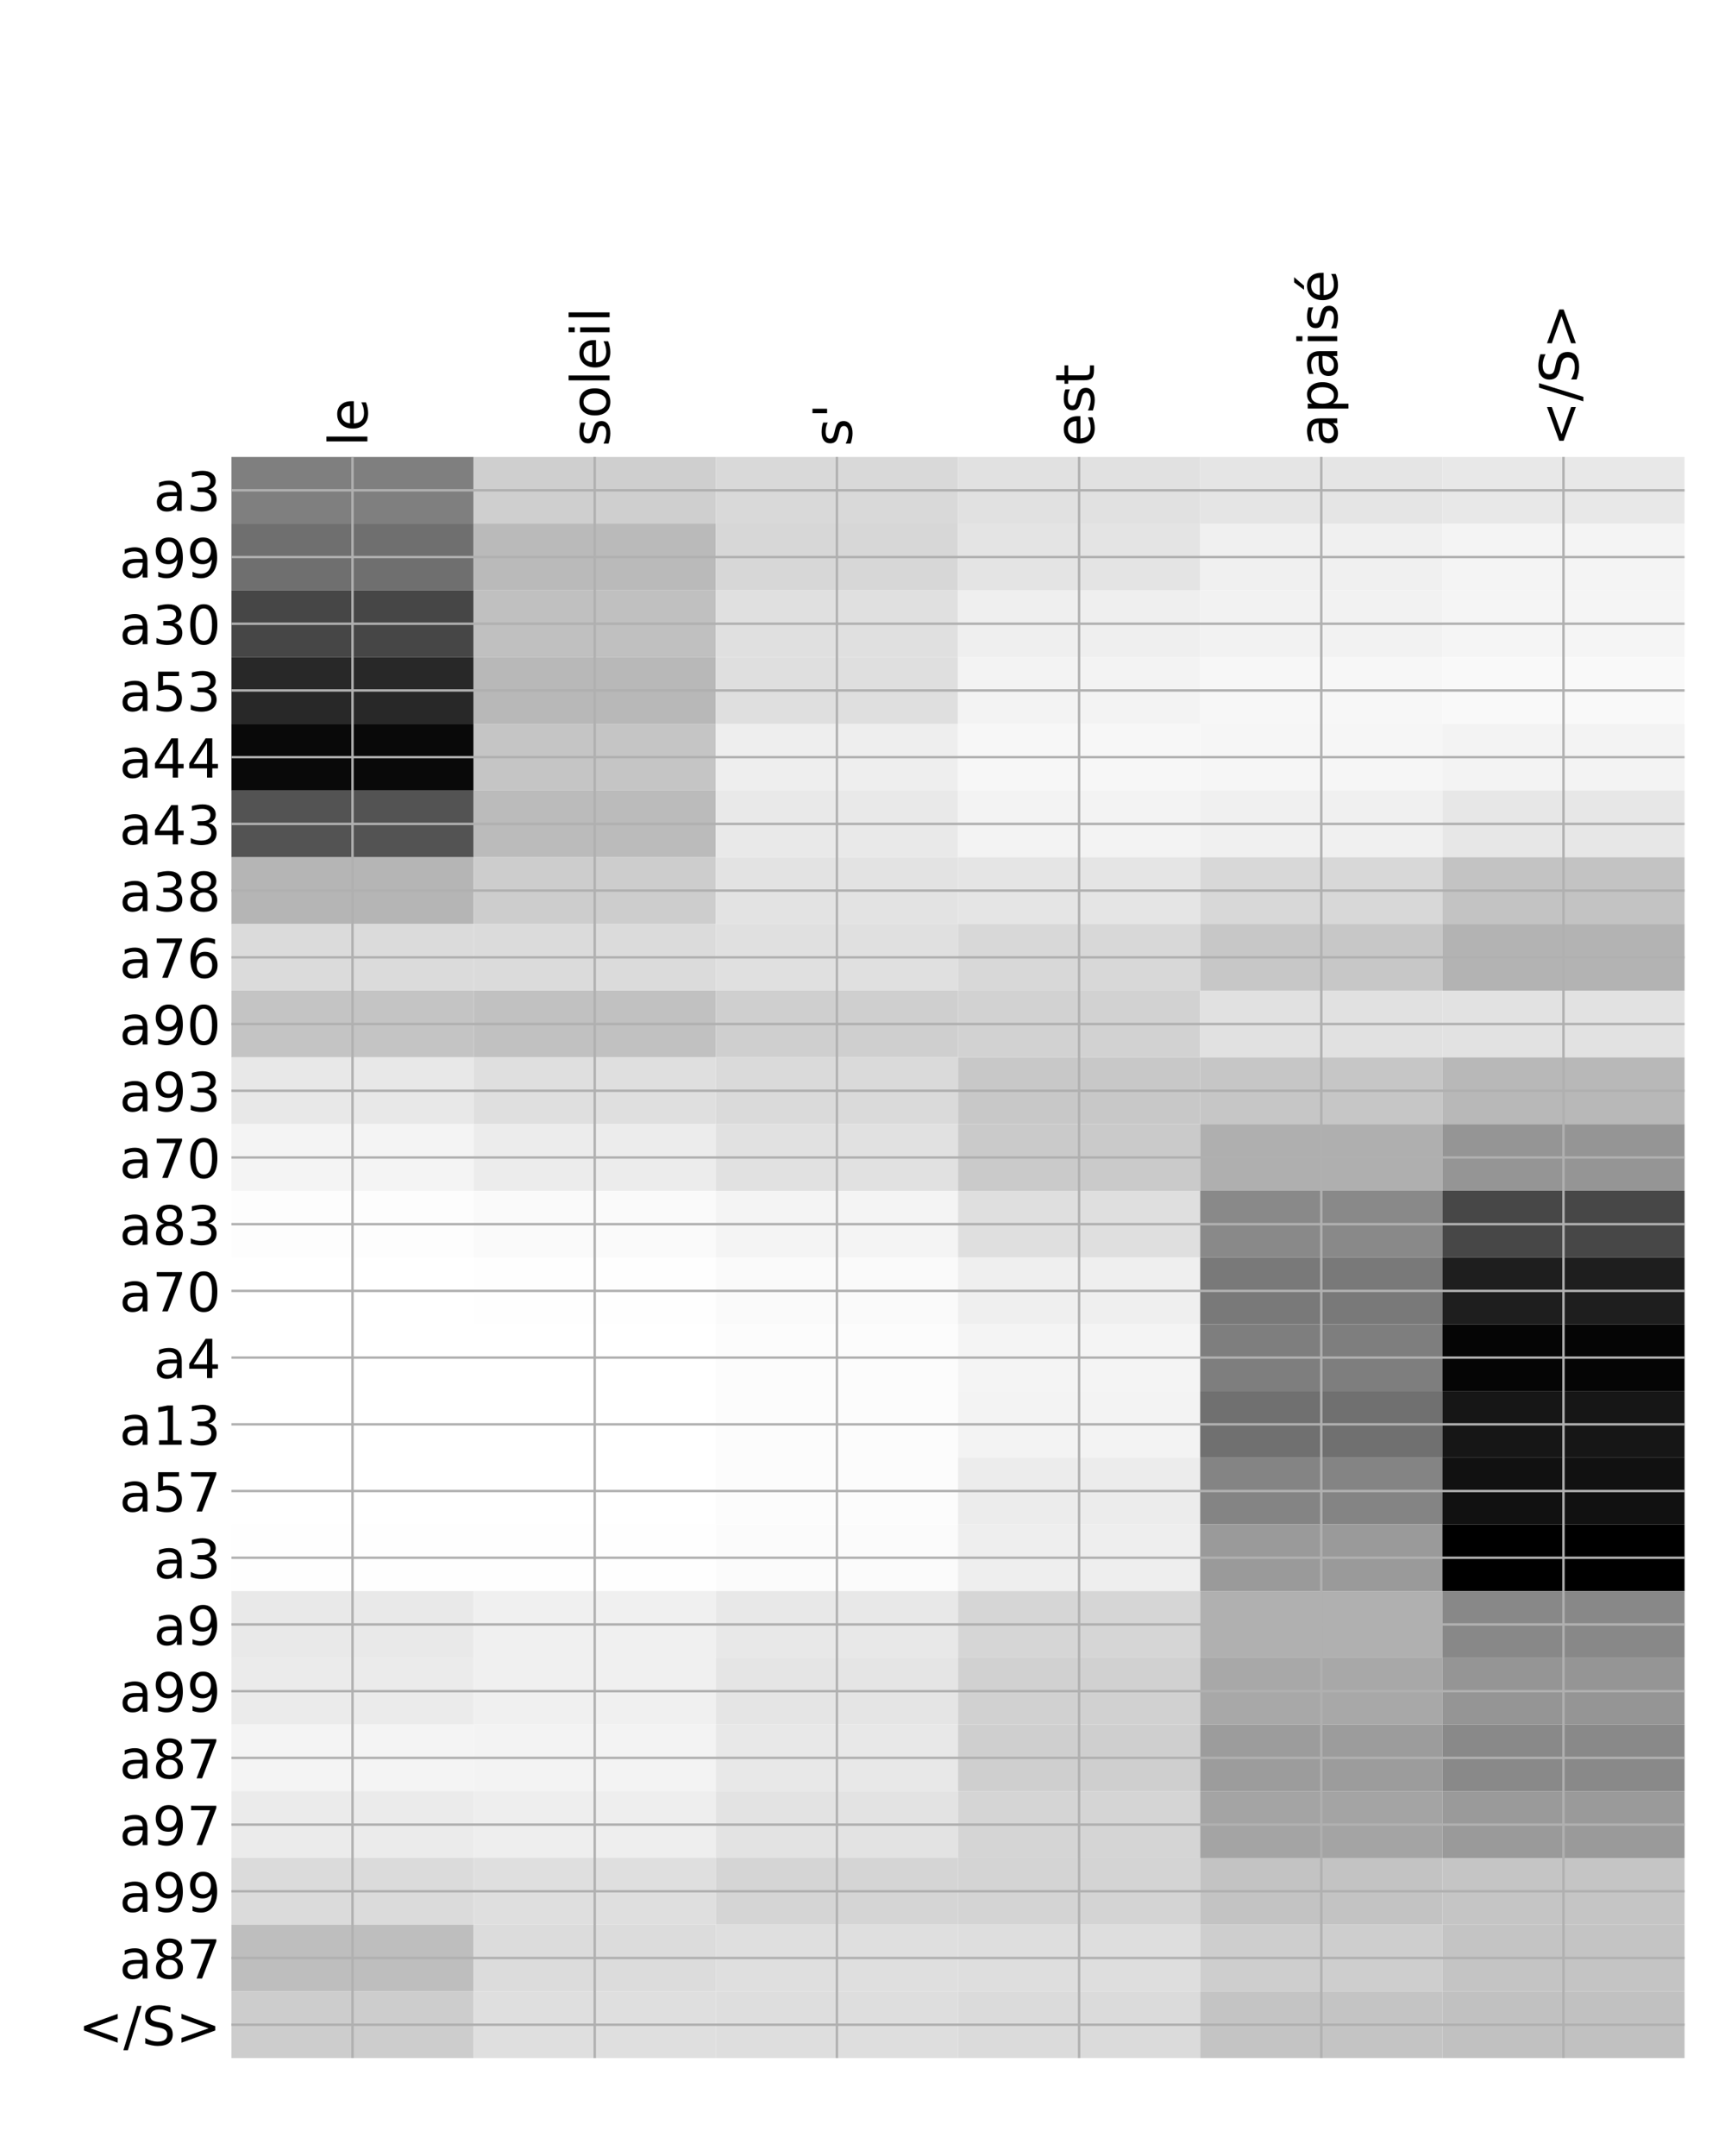 <?xml version="1.0" encoding="utf-8" standalone="no"?>
<!DOCTYPE svg PUBLIC "-//W3C//DTD SVG 1.1//EN"
  "http://www.w3.org/Graphics/SVG/1.1/DTD/svg11.dtd">
<!-- Created with matplotlib (http://matplotlib.org/) -->
<svg height="720pt" version="1.1" viewBox="0 0 576 720" width="576pt" xmlns="http://www.w3.org/2000/svg" xmlns:xlink="http://www.w3.org/1999/xlink">
 <defs>
  <style type="text/css">
*{stroke-linecap:butt;stroke-linejoin:round;}
  </style>
 </defs>
 <g id="figure_1">
  <g id="patch_1">
   <path d="M 0 720 
L 576 720 
L 576 0 
L 0 0 
z
" style="fill:#ffffff;"/>
  </g>
  <g id="axes_1">
   <g id="PolyCollection_1">
    <path clip-path="url(#p7e431ade16)" d="M 77.275 152.604 
L 77.275 174.883 
L 158.146 174.883 
L 158.146 152.604 
L 77.275 152.604 
z
" style="fill:#7f7f7f;"/>
    <path clip-path="url(#p7e431ade16)" d="M 158.146 152.604 
L 158.146 174.883 
L 239.017 174.883 
L 239.017 152.604 
L 158.146 152.604 
z
" style="fill:#cfcfcf;"/>
    <path clip-path="url(#p7e431ade16)" d="M 239.017 152.604 
L 239.017 174.883 
L 319.887 174.883 
L 319.887 152.604 
L 239.017 152.604 
z
" style="fill:#d9d9d9;"/>
    <path clip-path="url(#p7e431ade16)" d="M 319.887 152.604 
L 319.887 174.883 
L 400.758 174.883 
L 400.758 152.604 
L 319.887 152.604 
z
" style="fill:#e1e1e1;"/>
    <path clip-path="url(#p7e431ade16)" d="M 400.758 152.604 
L 400.758 174.883 
L 481.629 174.883 
L 481.629 152.604 
L 400.758 152.604 
z
" style="fill:#e5e5e5;"/>
    <path clip-path="url(#p7e431ade16)" d="M 481.629 152.604 
L 481.629 174.883 
L 562.5 174.883 
L 562.5 152.604 
L 481.629 152.604 
z
" style="fill:#e8e8e8;"/>
    <path clip-path="url(#p7e431ade16)" d="M 77.275 174.883 
L 77.275 197.162 
L 158.146 197.162 
L 158.146 174.883 
L 77.275 174.883 
z
" style="fill:#6f6f6f;"/>
    <path clip-path="url(#p7e431ade16)" d="M 158.146 174.883 
L 158.146 197.162 
L 239.017 197.162 
L 239.017 174.883 
L 158.146 174.883 
z
" style="fill:#bababa;"/>
    <path clip-path="url(#p7e431ade16)" d="M 239.017 174.883 
L 239.017 197.162 
L 319.887 197.162 
L 319.887 174.883 
L 239.017 174.883 
z
" style="fill:#d7d7d7;"/>
    <path clip-path="url(#p7e431ade16)" d="M 319.887 174.883 
L 319.887 197.162 
L 400.758 197.162 
L 400.758 174.883 
L 319.887 174.883 
z
" style="fill:#e4e4e4;"/>
    <path clip-path="url(#p7e431ade16)" d="M 400.758 174.883 
L 400.758 197.162 
L 481.629 197.162 
L 481.629 174.883 
L 400.758 174.883 
z
" style="fill:#f0f0f0;"/>
    <path clip-path="url(#p7e431ade16)" d="M 481.629 174.883 
L 481.629 197.162 
L 562.5 197.162 
L 562.5 174.883 
L 481.629 174.883 
z
" style="fill:#f4f4f4;"/>
    <path clip-path="url(#p7e431ade16)" d="M 77.275 197.162 
L 77.275 219.441 
L 158.146 219.441 
L 158.146 197.162 
L 77.275 197.162 
z
" style="fill:#464646;"/>
    <path clip-path="url(#p7e431ade16)" d="M 158.146 197.162 
L 158.146 219.441 
L 239.017 219.441 
L 239.017 197.162 
L 158.146 197.162 
z
" style="fill:#c0c0c0;"/>
    <path clip-path="url(#p7e431ade16)" d="M 239.017 197.162 
L 239.017 219.441 
L 319.887 219.441 
L 319.887 197.162 
L 239.017 197.162 
z
" style="fill:#e0e0e0;"/>
    <path clip-path="url(#p7e431ade16)" d="M 319.887 197.162 
L 319.887 219.441 
L 400.758 219.441 
L 400.758 197.162 
L 319.887 197.162 
z
" style="fill:#efefef;"/>
    <path clip-path="url(#p7e431ade16)" d="M 400.758 197.162 
L 400.758 219.441 
L 481.629 219.441 
L 481.629 197.162 
L 400.758 197.162 
z
" style="fill:#f2f2f2;"/>
    <path clip-path="url(#p7e431ade16)" d="M 481.629 197.162 
L 481.629 219.441 
L 562.5 219.441 
L 562.5 197.162 
L 481.629 197.162 
z
" style="fill:#f5f5f5;"/>
    <path clip-path="url(#p7e431ade16)" d="M 77.275 219.441 
L 77.275 241.72 
L 158.146 241.72 
L 158.146 219.441 
L 77.275 219.441 
z
" style="fill:#282828;"/>
    <path clip-path="url(#p7e431ade16)" d="M 158.146 219.441 
L 158.146 241.72 
L 239.017 241.72 
L 239.017 219.441 
L 158.146 219.441 
z
" style="fill:#b8b8b8;"/>
    <path clip-path="url(#p7e431ade16)" d="M 239.017 219.441 
L 239.017 241.72 
L 319.887 241.72 
L 319.887 219.441 
L 239.017 219.441 
z
" style="fill:#dfdfdf;"/>
    <path clip-path="url(#p7e431ade16)" d="M 319.887 219.441 
L 319.887 241.72 
L 400.758 241.72 
L 400.758 219.441 
L 319.887 219.441 
z
" style="fill:#f3f3f3;"/>
    <path clip-path="url(#p7e431ade16)" d="M 400.758 219.441 
L 400.758 241.72 
L 481.629 241.72 
L 481.629 219.441 
L 400.758 219.441 
z
" style="fill:#f7f7f7;"/>
    <path clip-path="url(#p7e431ade16)" d="M 481.629 219.441 
L 481.629 241.72 
L 562.5 241.72 
L 562.5 219.441 
L 481.629 219.441 
z
" style="fill:#f9f9f9;"/>
    <path clip-path="url(#p7e431ade16)" d="M 77.275 241.72 
L 77.275 263.999 
L 158.146 263.999 
L 158.146 241.72 
L 77.275 241.72 
z
" style="fill:#090909;"/>
    <path clip-path="url(#p7e431ade16)" d="M 158.146 241.72 
L 158.146 263.999 
L 239.017 263.999 
L 239.017 241.72 
L 158.146 241.72 
z
" style="fill:#c5c5c5;"/>
    <path clip-path="url(#p7e431ade16)" d="M 239.017 241.72 
L 239.017 263.999 
L 319.887 263.999 
L 319.887 241.72 
L 239.017 241.72 
z
" style="fill:#eeeeee;"/>
    <path clip-path="url(#p7e431ade16)" d="M 319.887 241.72 
L 319.887 263.999 
L 400.758 263.999 
L 400.758 241.72 
L 319.887 241.72 
z
" style="fill:#f7f7f7;"/>
    <path clip-path="url(#p7e431ade16)" d="M 400.758 241.72 
L 400.758 263.999 
L 481.629 263.999 
L 481.629 241.72 
L 400.758 241.72 
z
" style="fill:#f6f6f6;"/>
    <path clip-path="url(#p7e431ade16)" d="M 481.629 241.72 
L 481.629 263.999 
L 562.5 263.999 
L 562.5 241.72 
L 481.629 241.72 
z
" style="fill:#f3f3f3;"/>
    <path clip-path="url(#p7e431ade16)" d="M 77.275 263.999 
L 77.275 286.278 
L 158.146 286.278 
L 158.146 263.999 
L 77.275 263.999 
z
" style="fill:#535353;"/>
    <path clip-path="url(#p7e431ade16)" d="M 158.146 263.999 
L 158.146 286.278 
L 239.017 286.278 
L 239.017 263.999 
L 158.146 263.999 
z
" style="fill:#bbbbbb;"/>
    <path clip-path="url(#p7e431ade16)" d="M 239.017 263.999 
L 239.017 286.278 
L 319.887 286.278 
L 319.887 263.999 
L 239.017 263.999 
z
" style="fill:#e9e9e9;"/>
    <path clip-path="url(#p7e431ade16)" d="M 319.887 263.999 
L 319.887 286.278 
L 400.758 286.278 
L 400.758 263.999 
L 319.887 263.999 
z
" style="fill:#f3f3f3;"/>
    <path clip-path="url(#p7e431ade16)" d="M 400.758 263.999 
L 400.758 286.278 
L 481.629 286.278 
L 481.629 263.999 
L 400.758 263.999 
z
" style="fill:#f0f0f0;"/>
    <path clip-path="url(#p7e431ade16)" d="M 481.629 263.999 
L 481.629 286.278 
L 562.5 286.278 
L 562.5 263.999 
L 481.629 263.999 
z
" style="fill:#e7e7e7;"/>
    <path clip-path="url(#p7e431ade16)" d="M 77.275 286.278 
L 77.275 308.557 
L 158.146 308.557 
L 158.146 286.278 
L 77.275 286.278 
z
" style="fill:#b5b5b5;"/>
    <path clip-path="url(#p7e431ade16)" d="M 158.146 286.278 
L 158.146 308.557 
L 239.017 308.557 
L 239.017 286.278 
L 158.146 286.278 
z
" style="fill:#cdcdcd;"/>
    <path clip-path="url(#p7e431ade16)" d="M 239.017 286.278 
L 239.017 308.557 
L 319.887 308.557 
L 319.887 286.278 
L 239.017 286.278 
z
" style="fill:#e3e3e3;"/>
    <path clip-path="url(#p7e431ade16)" d="M 319.887 286.278 
L 319.887 308.557 
L 400.758 308.557 
L 400.758 286.278 
L 319.887 286.278 
z
" style="fill:#e5e5e5;"/>
    <path clip-path="url(#p7e431ade16)" d="M 400.758 286.278 
L 400.758 308.557 
L 481.629 308.557 
L 481.629 286.278 
L 400.758 286.278 
z
" style="fill:#d8d8d8;"/>
    <path clip-path="url(#p7e431ade16)" d="M 481.629 286.278 
L 481.629 308.557 
L 562.5 308.557 
L 562.5 286.278 
L 481.629 286.278 
z
" style="fill:#c3c3c3;"/>
    <path clip-path="url(#p7e431ade16)" d="M 77.275 308.557 
L 77.275 330.836 
L 158.146 330.836 
L 158.146 308.557 
L 77.275 308.557 
z
" style="fill:#dbdbdb;"/>
    <path clip-path="url(#p7e431ade16)" d="M 158.146 308.557 
L 158.146 330.836 
L 239.017 330.836 
L 239.017 308.557 
L 158.146 308.557 
z
" style="fill:#dbdbdb;"/>
    <path clip-path="url(#p7e431ade16)" d="M 239.017 308.557 
L 239.017 330.836 
L 319.887 330.836 
L 319.887 308.557 
L 239.017 308.557 
z
" style="fill:#e0e0e0;"/>
    <path clip-path="url(#p7e431ade16)" d="M 319.887 308.557 
L 319.887 330.836 
L 400.758 330.836 
L 400.758 308.557 
L 319.887 308.557 
z
" style="fill:#d8d8d8;"/>
    <path clip-path="url(#p7e431ade16)" d="M 400.758 308.557 
L 400.758 330.836 
L 481.629 330.836 
L 481.629 308.557 
L 400.758 308.557 
z
" style="fill:#c7c7c7;"/>
    <path clip-path="url(#p7e431ade16)" d="M 481.629 308.557 
L 481.629 330.836 
L 562.5 330.836 
L 562.5 308.557 
L 481.629 308.557 
z
" style="fill:#b3b3b3;"/>
    <path clip-path="url(#p7e431ade16)" d="M 77.275 330.836 
L 77.275 353.115 
L 158.146 353.115 
L 158.146 330.836 
L 77.275 330.836 
z
" style="fill:#c4c4c4;"/>
    <path clip-path="url(#p7e431ade16)" d="M 158.146 330.836 
L 158.146 353.115 
L 239.017 353.115 
L 239.017 330.836 
L 158.146 330.836 
z
" style="fill:#c1c1c1;"/>
    <path clip-path="url(#p7e431ade16)" d="M 239.017 330.836 
L 239.017 353.115 
L 319.887 353.115 
L 319.887 330.836 
L 239.017 330.836 
z
" style="fill:#cfcfcf;"/>
    <path clip-path="url(#p7e431ade16)" d="M 319.887 330.836 
L 319.887 353.115 
L 400.758 353.115 
L 400.758 330.836 
L 319.887 330.836 
z
" style="fill:#d2d2d2;"/>
    <path clip-path="url(#p7e431ade16)" d="M 400.758 330.836 
L 400.758 353.115 
L 481.629 353.115 
L 481.629 330.836 
L 400.758 330.836 
z
" style="fill:#e1e1e1;"/>
    <path clip-path="url(#p7e431ade16)" d="M 481.629 330.836 
L 481.629 353.115 
L 562.5 353.115 
L 562.5 330.836 
L 481.629 330.836 
z
" style="fill:#e2e2e2;"/>
    <path clip-path="url(#p7e431ade16)" d="M 77.275 353.115 
L 77.275 375.394 
L 158.146 375.394 
L 158.146 353.115 
L 77.275 353.115 
z
" style="fill:#e8e8e8;"/>
    <path clip-path="url(#p7e431ade16)" d="M 158.146 353.115 
L 158.146 375.394 
L 239.017 375.394 
L 239.017 353.115 
L 158.146 353.115 
z
" style="fill:#dfdfdf;"/>
    <path clip-path="url(#p7e431ade16)" d="M 239.017 353.115 
L 239.017 375.394 
L 319.887 375.394 
L 319.887 353.115 
L 239.017 353.115 
z
" style="fill:#dadada;"/>
    <path clip-path="url(#p7e431ade16)" d="M 319.887 353.115 
L 319.887 375.394 
L 400.758 375.394 
L 400.758 353.115 
L 319.887 353.115 
z
" style="fill:#c8c8c8;"/>
    <path clip-path="url(#p7e431ade16)" d="M 400.758 353.115 
L 400.758 375.394 
L 481.629 375.394 
L 481.629 353.115 
L 400.758 353.115 
z
" style="fill:#c6c6c6;"/>
    <path clip-path="url(#p7e431ade16)" d="M 481.629 353.115 
L 481.629 375.394 
L 562.5 375.394 
L 562.5 353.115 
L 481.629 353.115 
z
" style="fill:#b8b8b8;"/>
    <path clip-path="url(#p7e431ade16)" d="M 77.275 375.394 
L 77.275 397.673 
L 158.146 397.673 
L 158.146 375.394 
L 77.275 375.394 
z
" style="fill:#f4f4f4;"/>
    <path clip-path="url(#p7e431ade16)" d="M 158.146 375.394 
L 158.146 397.673 
L 239.017 397.673 
L 239.017 375.394 
L 158.146 375.394 
z
" style="fill:#ececec;"/>
    <path clip-path="url(#p7e431ade16)" d="M 239.017 375.394 
L 239.017 397.673 
L 319.887 397.673 
L 319.887 375.394 
L 239.017 375.394 
z
" style="fill:#e1e1e1;"/>
    <path clip-path="url(#p7e431ade16)" d="M 319.887 375.394 
L 319.887 397.673 
L 400.758 397.673 
L 400.758 375.394 
L 319.887 375.394 
z
" style="fill:#cacaca;"/>
    <path clip-path="url(#p7e431ade16)" d="M 400.758 375.394 
L 400.758 397.673 
L 481.629 397.673 
L 481.629 375.394 
L 400.758 375.394 
z
" style="fill:#afafaf;"/>
    <path clip-path="url(#p7e431ade16)" d="M 481.629 375.394 
L 481.629 397.673 
L 562.5 397.673 
L 562.5 375.394 
L 481.629 375.394 
z
" style="fill:#959595;"/>
    <path clip-path="url(#p7e431ade16)" d="M 77.275 397.673 
L 77.275 419.952 
L 158.146 419.952 
L 158.146 397.673 
L 77.275 397.673 
z
" style="fill:#fdfdfd;"/>
    <path clip-path="url(#p7e431ade16)" d="M 158.146 397.673 
L 158.146 419.952 
L 239.017 419.952 
L 239.017 397.673 
L 158.146 397.673 
z
" style="fill:#fafafa;"/>
    <path clip-path="url(#p7e431ade16)" d="M 239.017 397.673 
L 239.017 419.952 
L 319.887 419.952 
L 319.887 397.673 
L 239.017 397.673 
z
" style="fill:#f4f4f4;"/>
    <path clip-path="url(#p7e431ade16)" d="M 319.887 397.673 
L 319.887 419.952 
L 400.758 419.952 
L 400.758 397.673 
L 319.887 397.673 
z
" style="fill:#dfdfdf;"/>
    <path clip-path="url(#p7e431ade16)" d="M 400.758 397.673 
L 400.758 419.952 
L 481.629 419.952 
L 481.629 397.673 
L 400.758 397.673 
z
" style="fill:#898989;"/>
    <path clip-path="url(#p7e431ade16)" d="M 481.629 397.673 
L 481.629 419.952 
L 562.5 419.952 
L 562.5 397.673 
L 481.629 397.673 
z
" style="fill:#474747;"/>
    <path clip-path="url(#p7e431ade16)" d="M 77.275 419.952 
L 77.275 442.231 
L 158.146 442.231 
L 158.146 419.952 
L 77.275 419.952 
z
" style="fill:#ffffff;"/>
    <path clip-path="url(#p7e431ade16)" d="M 158.146 419.952 
L 158.146 442.231 
L 239.017 442.231 
L 239.017 419.952 
L 158.146 419.952 
z
" style="fill:#fefefe;"/>
    <path clip-path="url(#p7e431ade16)" d="M 239.017 419.952 
L 239.017 442.231 
L 319.887 442.231 
L 319.887 419.952 
L 239.017 419.952 
z
" style="fill:#fafafa;"/>
    <path clip-path="url(#p7e431ade16)" d="M 319.887 419.952 
L 319.887 442.231 
L 400.758 442.231 
L 400.758 419.952 
L 319.887 419.952 
z
" style="fill:#efefef;"/>
    <path clip-path="url(#p7e431ade16)" d="M 400.758 419.952 
L 400.758 442.231 
L 481.629 442.231 
L 481.629 419.952 
L 400.758 419.952 
z
" style="fill:#797979;"/>
    <path clip-path="url(#p7e431ade16)" d="M 481.629 419.952 
L 481.629 442.231 
L 562.5 442.231 
L 562.5 419.952 
L 481.629 419.952 
z
" style="fill:#1e1e1e;"/>
    <path clip-path="url(#p7e431ade16)" d="M 77.275 442.231 
L 77.275 464.51 
L 158.146 464.51 
L 158.146 442.231 
L 77.275 442.231 
z
" style="fill:#ffffff;"/>
    <path clip-path="url(#p7e431ade16)" d="M 158.146 442.231 
L 158.146 464.51 
L 239.017 464.51 
L 239.017 442.231 
L 158.146 442.231 
z
" style="fill:#ffffff;"/>
    <path clip-path="url(#p7e431ade16)" d="M 239.017 442.231 
L 239.017 464.51 
L 319.887 464.51 
L 319.887 442.231 
L 239.017 442.231 
z
" style="fill:#fcfcfc;"/>
    <path clip-path="url(#p7e431ade16)" d="M 319.887 442.231 
L 319.887 464.51 
L 400.758 464.51 
L 400.758 442.231 
L 319.887 442.231 
z
" style="fill:#f4f4f4;"/>
    <path clip-path="url(#p7e431ade16)" d="M 400.758 442.231 
L 400.758 464.51 
L 481.629 464.51 
L 481.629 442.231 
L 400.758 442.231 
z
" style="fill:#7e7e7e;"/>
    <path clip-path="url(#p7e431ade16)" d="M 481.629 442.231 
L 481.629 464.51 
L 562.5 464.51 
L 562.5 442.231 
L 481.629 442.231 
z
" style="fill:#050505;"/>
    <path clip-path="url(#p7e431ade16)" d="M 77.275 464.51 
L 77.275 486.789 
L 158.146 486.789 
L 158.146 464.51 
L 77.275 464.51 
z
" style="fill:#ffffff;"/>
    <path clip-path="url(#p7e431ade16)" d="M 158.146 464.51 
L 158.146 486.789 
L 239.017 486.789 
L 239.017 464.51 
L 158.146 464.51 
z
" style="fill:#ffffff;"/>
    <path clip-path="url(#p7e431ade16)" d="M 239.017 464.51 
L 239.017 486.789 
L 319.887 486.789 
L 319.887 464.51 
L 239.017 464.51 
z
" style="fill:#fcfcfc;"/>
    <path clip-path="url(#p7e431ade16)" d="M 319.887 464.51 
L 319.887 486.789 
L 400.758 486.789 
L 400.758 464.51 
L 319.887 464.51 
z
" style="fill:#f3f3f3;"/>
    <path clip-path="url(#p7e431ade16)" d="M 400.758 464.51 
L 400.758 486.789 
L 481.629 486.789 
L 481.629 464.51 
L 400.758 464.51 
z
" style="fill:#707070;"/>
    <path clip-path="url(#p7e431ade16)" d="M 481.629 464.51 
L 481.629 486.789 
L 562.5 486.789 
L 562.5 464.51 
L 481.629 464.51 
z
" style="fill:#161616;"/>
    <path clip-path="url(#p7e431ade16)" d="M 77.275 486.789 
L 77.275 509.068 
L 158.146 509.068 
L 158.146 486.789 
L 77.275 486.789 
z
" style="fill:#ffffff;"/>
    <path clip-path="url(#p7e431ade16)" d="M 158.146 486.789 
L 158.146 509.068 
L 239.017 509.068 
L 239.017 486.789 
L 158.146 486.789 
z
" style="fill:#ffffff;"/>
    <path clip-path="url(#p7e431ade16)" d="M 239.017 486.789 
L 239.017 509.068 
L 319.887 509.068 
L 319.887 486.789 
L 239.017 486.789 
z
" style="fill:#fcfcfc;"/>
    <path clip-path="url(#p7e431ade16)" d="M 319.887 486.789 
L 319.887 509.068 
L 400.758 509.068 
L 400.758 486.789 
L 319.887 486.789 
z
" style="fill:#ececec;"/>
    <path clip-path="url(#p7e431ade16)" d="M 400.758 486.789 
L 400.758 509.068 
L 481.629 509.068 
L 481.629 486.789 
L 400.758 486.789 
z
" style="fill:#848484;"/>
    <path clip-path="url(#p7e431ade16)" d="M 481.629 486.789 
L 481.629 509.068 
L 562.5 509.068 
L 562.5 486.789 
L 481.629 486.789 
z
" style="fill:#111111;"/>
    <path clip-path="url(#p7e431ade16)" d="M 77.275 509.068 
L 77.275 531.347 
L 158.146 531.347 
L 158.146 509.068 
L 77.275 509.068 
z
" style="fill:#fefefe;"/>
    <path clip-path="url(#p7e431ade16)" d="M 158.146 509.068 
L 158.146 531.347 
L 239.017 531.347 
L 239.017 509.068 
L 158.146 509.068 
z
" style="fill:#fefefe;"/>
    <path clip-path="url(#p7e431ade16)" d="M 239.017 509.068 
L 239.017 531.347 
L 319.887 531.347 
L 319.887 509.068 
L 239.017 509.068 
z
" style="fill:#fbfbfb;"/>
    <path clip-path="url(#p7e431ade16)" d="M 319.887 509.068 
L 319.887 531.347 
L 400.758 531.347 
L 400.758 509.068 
L 319.887 509.068 
z
" style="fill:#eeeeee;"/>
    <path clip-path="url(#p7e431ade16)" d="M 400.758 509.068 
L 400.758 531.347 
L 481.629 531.347 
L 481.629 509.068 
L 400.758 509.068 
z
" style="fill:#9a9a9a;"/>
    <path clip-path="url(#p7e431ade16)" d="M 481.629 509.068 
L 481.629 531.347 
L 562.5 531.347 
L 562.5 509.068 
L 481.629 509.068 
z
"/>
    <path clip-path="url(#p7e431ade16)" d="M 77.275 531.347 
L 77.275 553.626 
L 158.146 553.626 
L 158.146 531.347 
L 77.275 531.347 
z
" style="fill:#e9e9e9;"/>
    <path clip-path="url(#p7e431ade16)" d="M 158.146 531.347 
L 158.146 553.626 
L 239.017 553.626 
L 239.017 531.347 
L 158.146 531.347 
z
" style="fill:#f0f0f0;"/>
    <path clip-path="url(#p7e431ade16)" d="M 239.017 531.347 
L 239.017 553.626 
L 319.887 553.626 
L 319.887 531.347 
L 239.017 531.347 
z
" style="fill:#e8e8e8;"/>
    <path clip-path="url(#p7e431ade16)" d="M 319.887 531.347 
L 319.887 553.626 
L 400.758 553.626 
L 400.758 531.347 
L 319.887 531.347 
z
" style="fill:#d6d6d6;"/>
    <path clip-path="url(#p7e431ade16)" d="M 400.758 531.347 
L 400.758 553.626 
L 481.629 553.626 
L 481.629 531.347 
L 400.758 531.347 
z
" style="fill:#b0b0b0;"/>
    <path clip-path="url(#p7e431ade16)" d="M 481.629 531.347 
L 481.629 553.626 
L 562.5 553.626 
L 562.5 531.347 
L 481.629 531.347 
z
" style="fill:#888888;"/>
    <path clip-path="url(#p7e431ade16)" d="M 77.275 553.626 
L 77.275 575.905 
L 158.146 575.905 
L 158.146 553.626 
L 77.275 553.626 
z
" style="fill:#ebebeb;"/>
    <path clip-path="url(#p7e431ade16)" d="M 158.146 553.626 
L 158.146 575.905 
L 239.017 575.905 
L 239.017 553.626 
L 158.146 553.626 
z
" style="fill:#f0f0f0;"/>
    <path clip-path="url(#p7e431ade16)" d="M 239.017 553.626 
L 239.017 575.905 
L 319.887 575.905 
L 319.887 553.626 
L 239.017 553.626 
z
" style="fill:#e5e5e5;"/>
    <path clip-path="url(#p7e431ade16)" d="M 319.887 553.626 
L 319.887 575.905 
L 400.758 575.905 
L 400.758 553.626 
L 319.887 553.626 
z
" style="fill:#d1d1d1;"/>
    <path clip-path="url(#p7e431ade16)" d="M 400.758 553.626 
L 400.758 575.905 
L 481.629 575.905 
L 481.629 553.626 
L 400.758 553.626 
z
" style="fill:#a8a8a8;"/>
    <path clip-path="url(#p7e431ade16)" d="M 481.629 553.626 
L 481.629 575.905 
L 562.5 575.905 
L 562.5 553.626 
L 481.629 553.626 
z
" style="fill:#959595;"/>
    <path clip-path="url(#p7e431ade16)" d="M 77.275 575.905 
L 77.275 598.184 
L 158.146 598.184 
L 158.146 575.905 
L 77.275 575.905 
z
" style="fill:#f4f4f4;"/>
    <path clip-path="url(#p7e431ade16)" d="M 158.146 575.905 
L 158.146 598.184 
L 239.017 598.184 
L 239.017 575.905 
L 158.146 575.905 
z
" style="fill:#f3f3f3;"/>
    <path clip-path="url(#p7e431ade16)" d="M 239.017 575.905 
L 239.017 598.184 
L 319.887 598.184 
L 319.887 575.905 
L 239.017 575.905 
z
" style="fill:#e8e8e8;"/>
    <path clip-path="url(#p7e431ade16)" d="M 319.887 575.905 
L 319.887 598.184 
L 400.758 598.184 
L 400.758 575.905 
L 319.887 575.905 
z
" style="fill:#cfcfcf;"/>
    <path clip-path="url(#p7e431ade16)" d="M 400.758 575.905 
L 400.758 598.184 
L 481.629 598.184 
L 481.629 575.905 
L 400.758 575.905 
z
" style="fill:#9c9c9c;"/>
    <path clip-path="url(#p7e431ade16)" d="M 481.629 575.905 
L 481.629 598.184 
L 562.5 598.184 
L 562.5 575.905 
L 481.629 575.905 
z
" style="fill:#898989;"/>
    <path clip-path="url(#p7e431ade16)" d="M 77.275 598.184 
L 77.275 620.463 
L 158.146 620.463 
L 158.146 598.184 
L 77.275 598.184 
z
" style="fill:#ebebeb;"/>
    <path clip-path="url(#p7e431ade16)" d="M 158.146 598.184 
L 158.146 620.463 
L 239.017 620.463 
L 239.017 598.184 
L 158.146 598.184 
z
" style="fill:#eeeeee;"/>
    <path clip-path="url(#p7e431ade16)" d="M 239.017 598.184 
L 239.017 620.463 
L 319.887 620.463 
L 319.887 598.184 
L 239.017 598.184 
z
" style="fill:#e3e3e3;"/>
    <path clip-path="url(#p7e431ade16)" d="M 319.887 598.184 
L 319.887 620.463 
L 400.758 620.463 
L 400.758 598.184 
L 319.887 598.184 
z
" style="fill:#d5d5d5;"/>
    <path clip-path="url(#p7e431ade16)" d="M 400.758 598.184 
L 400.758 620.463 
L 481.629 620.463 
L 481.629 598.184 
L 400.758 598.184 
z
" style="fill:#a4a4a4;"/>
    <path clip-path="url(#p7e431ade16)" d="M 481.629 598.184 
L 481.629 620.463 
L 562.5 620.463 
L 562.5 598.184 
L 481.629 598.184 
z
" style="fill:#9a9a9a;"/>
    <path clip-path="url(#p7e431ade16)" d="M 77.275 620.463 
L 77.275 642.742 
L 158.146 642.742 
L 158.146 620.463 
L 77.275 620.463 
z
" style="fill:#dbdbdb;"/>
    <path clip-path="url(#p7e431ade16)" d="M 158.146 620.463 
L 158.146 642.742 
L 239.017 642.742 
L 239.017 620.463 
L 158.146 620.463 
z
" style="fill:#dfdfdf;"/>
    <path clip-path="url(#p7e431ade16)" d="M 239.017 620.463 
L 239.017 642.742 
L 319.887 642.742 
L 319.887 620.463 
L 239.017 620.463 
z
" style="fill:#d5d5d5;"/>
    <path clip-path="url(#p7e431ade16)" d="M 319.887 620.463 
L 319.887 642.742 
L 400.758 642.742 
L 400.758 620.463 
L 319.887 620.463 
z
" style="fill:#d4d4d4;"/>
    <path clip-path="url(#p7e431ade16)" d="M 400.758 620.463 
L 400.758 642.742 
L 481.629 642.742 
L 481.629 620.463 
L 400.758 620.463 
z
" style="fill:#c3c3c3;"/>
    <path clip-path="url(#p7e431ade16)" d="M 481.629 620.463 
L 481.629 642.742 
L 562.5 642.742 
L 562.5 620.463 
L 481.629 620.463 
z
" style="fill:#c5c5c5;"/>
    <path clip-path="url(#p7e431ade16)" d="M 77.275 642.742 
L 77.275 665.021 
L 158.146 665.021 
L 158.146 642.742 
L 77.275 642.742 
z
" style="fill:#bebebe;"/>
    <path clip-path="url(#p7e431ade16)" d="M 158.146 642.742 
L 158.146 665.021 
L 239.017 665.021 
L 239.017 642.742 
L 158.146 642.742 
z
" style="fill:#dcdcdc;"/>
    <path clip-path="url(#p7e431ade16)" d="M 239.017 642.742 
L 239.017 665.021 
L 319.887 665.021 
L 319.887 642.742 
L 239.017 642.742 
z
" style="fill:#dfdfdf;"/>
    <path clip-path="url(#p7e431ade16)" d="M 319.887 642.742 
L 319.887 665.021 
L 400.758 665.021 
L 400.758 642.742 
L 319.887 642.742 
z
" style="fill:#dedede;"/>
    <path clip-path="url(#p7e431ade16)" d="M 400.758 642.742 
L 400.758 665.021 
L 481.629 665.021 
L 481.629 642.742 
L 400.758 642.742 
z
" style="fill:#cecece;"/>
    <path clip-path="url(#p7e431ade16)" d="M 481.629 642.742 
L 481.629 665.021 
L 562.5 665.021 
L 562.5 642.742 
L 481.629 642.742 
z
" style="fill:#c4c4c4;"/>
    <path clip-path="url(#p7e431ade16)" d="M 77.275 665.021 
L 77.275 687.3 
L 158.146 687.3 
L 158.146 665.021 
L 77.275 665.021 
z
" style="fill:#cdcdcd;"/>
    <path clip-path="url(#p7e431ade16)" d="M 158.146 665.021 
L 158.146 687.3 
L 239.017 687.3 
L 239.017 665.021 
L 158.146 665.021 
z
" style="fill:#dfdfdf;"/>
    <path clip-path="url(#p7e431ade16)" d="M 239.017 665.021 
L 239.017 687.3 
L 319.887 687.3 
L 319.887 665.021 
L 239.017 665.021 
z
" style="fill:#dedede;"/>
    <path clip-path="url(#p7e431ade16)" d="M 319.887 665.021 
L 319.887 687.3 
L 400.758 687.3 
L 400.758 665.021 
L 319.887 665.021 
z
" style="fill:#dbdbdb;"/>
    <path clip-path="url(#p7e431ade16)" d="M 400.758 665.021 
L 400.758 687.3 
L 481.629 687.3 
L 481.629 665.021 
L 400.758 665.021 
z
" style="fill:#c4c4c4;"/>
    <path clip-path="url(#p7e431ade16)" d="M 481.629 665.021 
L 481.629 687.3 
L 562.5 687.3 
L 562.5 665.021 
L 481.629 665.021 
z
" style="fill:#c1c1c1;"/>
   </g>
   <g id="matplotlib.axis_1">
    <g id="xtick_1">
     <g id="line2d_1">
      <path clip-path="url(#p7e431ade16)" d="M 117.71 687.3 
L 117.71 152.604 
" style="fill:none;stroke:#b0b0b0;stroke-linecap:square;stroke-width:0.8;"/>
     </g>
     <g id="line2d_2"/>
     <g id="text_1">
      <!-- le -->
      <defs>
       <path d="M 9.422 75.984 
L 18.406 75.984 
L 18.406 0 
L 9.422 0 
z
" id="DejaVuSans-6c"/>
       <path d="M 56.203 29.594 
L 56.203 25.203 
L 14.891 25.203 
Q 15.484 15.922 20.484 11.062 
Q 25.484 6.203 34.422 6.203 
Q 39.594 6.203 44.453 7.469 
Q 49.312 8.734 54.109 11.281 
L 54.109 2.781 
Q 49.266 0.734 44.188 -0.344 
Q 39.109 -1.422 33.891 -1.422 
Q 20.797 -1.422 13.156 6.188 
Q 5.516 13.812 5.516 26.812 
Q 5.516 40.234 12.766 48.109 
Q 20.016 56 32.328 56 
Q 43.359 56 49.781 48.891 
Q 56.203 41.797 56.203 29.594 
z
M 47.219 32.234 
Q 47.125 39.594 43.094 43.984 
Q 39.062 48.391 32.422 48.391 
Q 24.906 48.391 20.391 44.141 
Q 15.875 39.891 15.188 32.172 
z
" id="DejaVuSans-65"/>
      </defs>
      <g transform="translate(122.677 149.104)rotate(-90)scale(0.18 -0.18)">
       <use xlink:href="#DejaVuSans-6c"/>
       <use x="27.783" xlink:href="#DejaVuSans-65"/>
      </g>
     </g>
    </g>
    <g id="xtick_2">
     <g id="line2d_3">
      <path clip-path="url(#p7e431ade16)" d="M 198.581 687.3 
L 198.581 152.604 
" style="fill:none;stroke:#b0b0b0;stroke-linecap:square;stroke-width:0.8;"/>
     </g>
     <g id="line2d_4"/>
     <g id="text_2">
      <!-- soleil -->
      <defs>
       <path d="M 44.281 53.078 
L 44.281 44.578 
Q 40.484 46.531 36.375 47.5 
Q 32.281 48.484 27.875 48.484 
Q 21.188 48.484 17.844 46.438 
Q 14.5 44.391 14.5 40.281 
Q 14.5 37.156 16.891 35.375 
Q 19.281 33.594 26.516 31.984 
L 29.594 31.297 
Q 39.156 29.25 43.188 25.516 
Q 47.219 21.781 47.219 15.094 
Q 47.219 7.469 41.188 3.016 
Q 35.156 -1.422 24.609 -1.422 
Q 20.219 -1.422 15.453 -0.562 
Q 10.688 0.297 5.422 2 
L 5.422 11.281 
Q 10.406 8.688 15.234 7.391 
Q 20.062 6.109 24.812 6.109 
Q 31.156 6.109 34.562 8.281 
Q 37.984 10.453 37.984 14.406 
Q 37.984 18.062 35.516 20.016 
Q 33.062 21.969 24.703 23.781 
L 21.578 24.516 
Q 13.234 26.266 9.516 29.906 
Q 5.812 33.547 5.812 39.891 
Q 5.812 47.609 11.281 51.797 
Q 16.75 56 26.812 56 
Q 31.781 56 36.172 55.266 
Q 40.578 54.547 44.281 53.078 
z
" id="DejaVuSans-73"/>
       <path d="M 30.609 48.391 
Q 23.391 48.391 19.188 42.75 
Q 14.984 37.109 14.984 27.297 
Q 14.984 17.484 19.156 11.844 
Q 23.344 6.203 30.609 6.203 
Q 37.797 6.203 41.984 11.859 
Q 46.188 17.531 46.188 27.297 
Q 46.188 37.016 41.984 42.703 
Q 37.797 48.391 30.609 48.391 
z
M 30.609 56 
Q 42.328 56 49.016 48.375 
Q 55.719 40.766 55.719 27.297 
Q 55.719 13.875 49.016 6.219 
Q 42.328 -1.422 30.609 -1.422 
Q 18.844 -1.422 12.172 6.219 
Q 5.516 13.875 5.516 27.297 
Q 5.516 40.766 12.172 48.375 
Q 18.844 56 30.609 56 
z
" id="DejaVuSans-6f"/>
       <path d="M 9.422 54.688 
L 18.406 54.688 
L 18.406 0 
L 9.422 0 
z
M 9.422 75.984 
L 18.406 75.984 
L 18.406 64.594 
L 9.422 64.594 
z
" id="DejaVuSans-69"/>
      </defs>
      <g transform="translate(203.548 149.104)rotate(-90)scale(0.18 -0.18)">
       <use xlink:href="#DejaVuSans-73"/>
       <use x="52.1" xlink:href="#DejaVuSans-6f"/>
       <use x="113.281" xlink:href="#DejaVuSans-6c"/>
       <use x="141.064" xlink:href="#DejaVuSans-65"/>
       <use x="202.588" xlink:href="#DejaVuSans-69"/>
       <use x="230.371" xlink:href="#DejaVuSans-6c"/>
      </g>
     </g>
    </g>
    <g id="xtick_3">
     <g id="line2d_5">
      <path clip-path="url(#p7e431ade16)" d="M 279.452 687.3 
L 279.452 152.604 
" style="fill:none;stroke:#b0b0b0;stroke-linecap:square;stroke-width:0.8;"/>
     </g>
     <g id="line2d_6"/>
     <g id="text_3">
      <!-- s' -->
      <defs>
       <path d="M 17.922 72.906 
L 17.922 45.797 
L 9.625 45.797 
L 9.625 72.906 
z
" id="DejaVuSans-27"/>
      </defs>
      <g transform="translate(284.419 149.104)rotate(-90)scale(0.18 -0.18)">
       <use xlink:href="#DejaVuSans-73"/>
       <use x="52.1" xlink:href="#DejaVuSans-27"/>
      </g>
     </g>
    </g>
    <g id="xtick_4">
     <g id="line2d_7">
      <path clip-path="url(#p7e431ade16)" d="M 360.323 687.3 
L 360.323 152.604 
" style="fill:none;stroke:#b0b0b0;stroke-linecap:square;stroke-width:0.8;"/>
     </g>
     <g id="line2d_8"/>
     <g id="text_4">
      <!-- est -->
      <defs>
       <path d="M 18.312 70.219 
L 18.312 54.688 
L 36.812 54.688 
L 36.812 47.703 
L 18.312 47.703 
L 18.312 18.016 
Q 18.312 11.328 20.141 9.422 
Q 21.969 7.516 27.594 7.516 
L 36.812 7.516 
L 36.812 0 
L 27.594 0 
Q 17.188 0 13.234 3.875 
Q 9.281 7.766 9.281 18.016 
L 9.281 47.703 
L 2.688 47.703 
L 2.688 54.688 
L 9.281 54.688 
L 9.281 70.219 
z
" id="DejaVuSans-74"/>
      </defs>
      <g transform="translate(365.29 149.104)rotate(-90)scale(0.18 -0.18)">
       <use xlink:href="#DejaVuSans-65"/>
       <use x="61.523" xlink:href="#DejaVuSans-73"/>
       <use x="113.623" xlink:href="#DejaVuSans-74"/>
      </g>
     </g>
    </g>
    <g id="xtick_5">
     <g id="line2d_9">
      <path clip-path="url(#p7e431ade16)" d="M 441.194 687.3 
L 441.194 152.604 
" style="fill:none;stroke:#b0b0b0;stroke-linecap:square;stroke-width:0.8;"/>
     </g>
     <g id="line2d_10"/>
     <g id="text_5">
      <!-- apaisé -->
      <defs>
       <path d="M 34.281 27.484 
Q 23.391 27.484 19.188 25 
Q 14.984 22.516 14.984 16.5 
Q 14.984 11.719 18.141 8.906 
Q 21.297 6.109 26.703 6.109 
Q 34.188 6.109 38.703 11.406 
Q 43.219 16.703 43.219 25.484 
L 43.219 27.484 
z
M 52.203 31.203 
L 52.203 0 
L 43.219 0 
L 43.219 8.297 
Q 40.141 3.328 35.547 0.953 
Q 30.953 -1.422 24.312 -1.422 
Q 15.922 -1.422 10.953 3.297 
Q 6 8.016 6 15.922 
Q 6 25.141 12.172 29.828 
Q 18.359 34.516 30.609 34.516 
L 43.219 34.516 
L 43.219 35.406 
Q 43.219 41.609 39.141 45 
Q 35.062 48.391 27.688 48.391 
Q 23 48.391 18.547 47.266 
Q 14.109 46.141 10.016 43.891 
L 10.016 52.203 
Q 14.938 54.109 19.578 55.047 
Q 24.219 56 28.609 56 
Q 40.484 56 46.344 49.844 
Q 52.203 43.703 52.203 31.203 
z
" id="DejaVuSans-61"/>
       <path d="M 18.109 8.203 
L 18.109 -20.797 
L 9.078 -20.797 
L 9.078 54.688 
L 18.109 54.688 
L 18.109 46.391 
Q 20.953 51.266 25.266 53.625 
Q 29.594 56 35.594 56 
Q 45.562 56 51.781 48.094 
Q 58.016 40.188 58.016 27.297 
Q 58.016 14.406 51.781 6.484 
Q 45.562 -1.422 35.594 -1.422 
Q 29.594 -1.422 25.266 0.953 
Q 20.953 3.328 18.109 8.203 
z
M 48.688 27.297 
Q 48.688 37.203 44.609 42.844 
Q 40.531 48.484 33.406 48.484 
Q 26.266 48.484 22.188 42.844 
Q 18.109 37.203 18.109 27.297 
Q 18.109 17.391 22.188 11.75 
Q 26.266 6.109 33.406 6.109 
Q 40.531 6.109 44.609 11.75 
Q 48.688 17.391 48.688 27.297 
z
" id="DejaVuSans-70"/>
       <path d="M 56.203 29.594 
L 56.203 25.203 
L 14.891 25.203 
Q 15.484 15.922 20.484 11.062 
Q 25.484 6.203 34.422 6.203 
Q 39.594 6.203 44.453 7.469 
Q 49.312 8.734 54.109 11.281 
L 54.109 2.781 
Q 49.266 0.734 44.188 -0.344 
Q 39.109 -1.422 33.891 -1.422 
Q 20.797 -1.422 13.156 6.188 
Q 5.516 13.812 5.516 26.812 
Q 5.516 40.234 12.766 48.109 
Q 20.016 56 32.328 56 
Q 43.359 56 49.781 48.891 
Q 56.203 41.797 56.203 29.594 
z
M 47.219 32.234 
Q 47.125 39.594 43.094 43.984 
Q 39.062 48.391 32.422 48.391 
Q 24.906 48.391 20.391 44.141 
Q 15.875 39.891 15.188 32.172 
z
M 38.531 79.984 
L 48.25 79.984 
L 32.344 61.625 
L 24.859 61.625 
z
" id="DejaVuSans-e9"/>
      </defs>
      <g transform="translate(446.521 149.104)rotate(-90)scale(0.18 -0.18)">
       <use xlink:href="#DejaVuSans-61"/>
       <use x="61.279" xlink:href="#DejaVuSans-70"/>
       <use x="124.756" xlink:href="#DejaVuSans-61"/>
       <use x="186.035" xlink:href="#DejaVuSans-69"/>
       <use x="213.818" xlink:href="#DejaVuSans-73"/>
       <use x="265.918" xlink:href="#DejaVuSans-e9"/>
      </g>
     </g>
    </g>
    <g id="xtick_6">
     <g id="line2d_11">
      <path clip-path="url(#p7e431ade16)" d="M 522.065 687.3 
L 522.065 152.604 
" style="fill:none;stroke:#b0b0b0;stroke-linecap:square;stroke-width:0.8;"/>
     </g>
     <g id="line2d_12"/>
     <g id="text_6">
      <!-- &lt;/S&gt; -->
      <defs>
       <path d="M 73.188 49.219 
L 22.797 31.297 
L 73.188 13.484 
L 73.188 4.594 
L 10.594 27.297 
L 10.594 35.406 
L 73.188 58.109 
z
" id="DejaVuSans-3c"/>
       <path d="M 25.391 72.906 
L 33.688 72.906 
L 8.297 -9.281 
L 0 -9.281 
z
" id="DejaVuSans-2f"/>
       <path d="M 53.516 70.516 
L 53.516 60.891 
Q 47.906 63.578 42.922 64.891 
Q 37.938 66.219 33.297 66.219 
Q 25.25 66.219 20.875 63.094 
Q 16.5 59.969 16.5 54.203 
Q 16.5 49.359 19.406 46.891 
Q 22.312 44.438 30.422 42.922 
L 36.375 41.703 
Q 47.406 39.594 52.656 34.297 
Q 57.906 29 57.906 20.125 
Q 57.906 9.516 50.797 4.047 
Q 43.703 -1.422 29.984 -1.422 
Q 24.812 -1.422 18.969 -0.25 
Q 13.141 0.922 6.891 3.219 
L 6.891 13.375 
Q 12.891 10.016 18.656 8.297 
Q 24.422 6.594 29.984 6.594 
Q 38.422 6.594 43.016 9.906 
Q 47.609 13.234 47.609 19.391 
Q 47.609 24.75 44.312 27.781 
Q 41.016 30.812 33.5 32.328 
L 27.484 33.5 
Q 16.453 35.688 11.516 40.375 
Q 6.594 45.062 6.594 53.422 
Q 6.594 63.094 13.406 68.656 
Q 20.219 74.219 32.172 74.219 
Q 37.312 74.219 42.625 73.281 
Q 47.953 72.359 53.516 70.516 
z
" id="DejaVuSans-53"/>
       <path d="M 10.594 49.219 
L 10.594 58.109 
L 73.188 35.406 
L 73.188 27.297 
L 10.594 4.594 
L 10.594 13.484 
L 60.891 31.297 
z
" id="DejaVuSans-3e"/>
      </defs>
      <g transform="translate(527.031 149.104)rotate(-90)scale(0.18 -0.18)">
       <use xlink:href="#DejaVuSans-3c"/>
       <use x="83.789" xlink:href="#DejaVuSans-2f"/>
       <use x="117.48" xlink:href="#DejaVuSans-53"/>
       <use x="180.957" xlink:href="#DejaVuSans-3e"/>
      </g>
     </g>
    </g>
   </g>
   <g id="matplotlib.axis_2">
    <g id="ytick_1">
     <g id="line2d_13">
      <path clip-path="url(#p7e431ade16)" d="M 77.275 163.744 
L 562.5 163.744 
" style="fill:none;stroke:#b0b0b0;stroke-linecap:square;stroke-width:0.8;"/>
     </g>
     <g id="line2d_14"/>
     <g id="text_7">
      <!-- a3 -->
      <defs>
       <path d="M 40.578 39.312 
Q 47.656 37.797 51.625 33 
Q 55.609 28.219 55.609 21.188 
Q 55.609 10.406 48.188 4.484 
Q 40.766 -1.422 27.094 -1.422 
Q 22.516 -1.422 17.656 -0.516 
Q 12.797 0.391 7.625 2.203 
L 7.625 11.719 
Q 11.719 9.328 16.594 8.109 
Q 21.484 6.891 26.812 6.891 
Q 36.078 6.891 40.938 10.547 
Q 45.797 14.203 45.797 21.188 
Q 45.797 27.641 41.281 31.266 
Q 36.766 34.906 28.719 34.906 
L 20.219 34.906 
L 20.219 43.016 
L 29.109 43.016 
Q 36.375 43.016 40.234 45.922 
Q 44.094 48.828 44.094 54.297 
Q 44.094 59.906 40.109 62.906 
Q 36.141 65.922 28.719 65.922 
Q 24.656 65.922 20.016 65.031 
Q 15.375 64.156 9.812 62.312 
L 9.812 71.094 
Q 15.438 72.656 20.344 73.438 
Q 25.25 74.219 29.594 74.219 
Q 40.828 74.219 47.359 69.109 
Q 53.906 64.016 53.906 55.328 
Q 53.906 49.266 50.438 45.094 
Q 46.969 40.922 40.578 39.312 
z
" id="DejaVuSans-33"/>
      </defs>
      <g transform="translate(51.292 170.582)scale(0.18 -0.18)">
       <use xlink:href="#DejaVuSans-61"/>
       <use x="61.279" xlink:href="#DejaVuSans-33"/>
      </g>
     </g>
    </g>
    <g id="ytick_2">
     <g id="line2d_15">
      <path clip-path="url(#p7e431ade16)" d="M 77.275 186.023 
L 562.5 186.023 
" style="fill:none;stroke:#b0b0b0;stroke-linecap:square;stroke-width:0.8;"/>
     </g>
     <g id="line2d_16"/>
     <g id="text_8">
      <!-- a99 -->
      <defs>
       <path d="M 10.984 1.516 
L 10.984 10.5 
Q 14.703 8.734 18.5 7.812 
Q 22.312 6.891 25.984 6.891 
Q 35.75 6.891 40.891 13.453 
Q 46.047 20.016 46.781 33.406 
Q 43.953 29.203 39.594 26.953 
Q 35.25 24.703 29.984 24.703 
Q 19.047 24.703 12.672 31.312 
Q 6.297 37.938 6.297 49.422 
Q 6.297 60.641 12.938 67.422 
Q 19.578 74.219 30.609 74.219 
Q 43.266 74.219 49.922 64.516 
Q 56.594 54.828 56.594 36.375 
Q 56.594 19.141 48.406 8.859 
Q 40.234 -1.422 26.422 -1.422 
Q 22.703 -1.422 18.891 -0.688 
Q 15.094 0.047 10.984 1.516 
z
M 30.609 32.422 
Q 37.25 32.422 41.125 36.953 
Q 45.016 41.5 45.016 49.422 
Q 45.016 57.281 41.125 61.844 
Q 37.25 66.406 30.609 66.406 
Q 23.969 66.406 20.094 61.844 
Q 16.219 57.281 16.219 49.422 
Q 16.219 41.5 20.094 36.953 
Q 23.969 32.422 30.609 32.422 
z
" id="DejaVuSans-39"/>
      </defs>
      <g transform="translate(39.839 192.861)scale(0.18 -0.18)">
       <use xlink:href="#DejaVuSans-61"/>
       <use x="61.279" xlink:href="#DejaVuSans-39"/>
       <use x="124.902" xlink:href="#DejaVuSans-39"/>
      </g>
     </g>
    </g>
    <g id="ytick_3">
     <g id="line2d_17">
      <path clip-path="url(#p7e431ade16)" d="M 77.275 208.302 
L 562.5 208.302 
" style="fill:none;stroke:#b0b0b0;stroke-linecap:square;stroke-width:0.8;"/>
     </g>
     <g id="line2d_18"/>
     <g id="text_9">
      <!-- a30 -->
      <defs>
       <path d="M 31.781 66.406 
Q 24.172 66.406 20.328 58.906 
Q 16.5 51.422 16.5 36.375 
Q 16.5 21.391 20.328 13.891 
Q 24.172 6.391 31.781 6.391 
Q 39.453 6.391 43.281 13.891 
Q 47.125 21.391 47.125 36.375 
Q 47.125 51.422 43.281 58.906 
Q 39.453 66.406 31.781 66.406 
z
M 31.781 74.219 
Q 44.047 74.219 50.516 64.516 
Q 56.984 54.828 56.984 36.375 
Q 56.984 17.969 50.516 8.266 
Q 44.047 -1.422 31.781 -1.422 
Q 19.531 -1.422 13.062 8.266 
Q 6.594 17.969 6.594 36.375 
Q 6.594 54.828 13.062 64.516 
Q 19.531 74.219 31.781 74.219 
z
" id="DejaVuSans-30"/>
      </defs>
      <g transform="translate(39.839 215.14)scale(0.18 -0.18)">
       <use xlink:href="#DejaVuSans-61"/>
       <use x="61.279" xlink:href="#DejaVuSans-33"/>
       <use x="124.902" xlink:href="#DejaVuSans-30"/>
      </g>
     </g>
    </g>
    <g id="ytick_4">
     <g id="line2d_19">
      <path clip-path="url(#p7e431ade16)" d="M 77.275 230.581 
L 562.5 230.581 
" style="fill:none;stroke:#b0b0b0;stroke-linecap:square;stroke-width:0.8;"/>
     </g>
     <g id="line2d_20"/>
     <g id="text_10">
      <!-- a53 -->
      <defs>
       <path d="M 10.797 72.906 
L 49.516 72.906 
L 49.516 64.594 
L 19.828 64.594 
L 19.828 46.734 
Q 21.969 47.469 24.109 47.828 
Q 26.266 48.188 28.422 48.188 
Q 40.625 48.188 47.75 41.5 
Q 54.891 34.812 54.891 23.391 
Q 54.891 11.625 47.562 5.094 
Q 40.234 -1.422 26.906 -1.422 
Q 22.312 -1.422 17.547 -0.641 
Q 12.797 0.141 7.719 1.703 
L 7.719 11.625 
Q 12.109 9.234 16.797 8.062 
Q 21.484 6.891 26.703 6.891 
Q 35.156 6.891 40.078 11.328 
Q 45.016 15.766 45.016 23.391 
Q 45.016 31 40.078 35.438 
Q 35.156 39.891 26.703 39.891 
Q 22.75 39.891 18.812 39.016 
Q 14.891 38.141 10.797 36.281 
z
" id="DejaVuSans-35"/>
      </defs>
      <g transform="translate(39.839 237.419)scale(0.18 -0.18)">
       <use xlink:href="#DejaVuSans-61"/>
       <use x="61.279" xlink:href="#DejaVuSans-35"/>
       <use x="124.902" xlink:href="#DejaVuSans-33"/>
      </g>
     </g>
    </g>
    <g id="ytick_5">
     <g id="line2d_21">
      <path clip-path="url(#p7e431ade16)" d="M 77.275 252.86 
L 562.5 252.86 
" style="fill:none;stroke:#b0b0b0;stroke-linecap:square;stroke-width:0.8;"/>
     </g>
     <g id="line2d_22"/>
     <g id="text_11">
      <!-- a44 -->
      <defs>
       <path d="M 37.797 64.312 
L 12.891 25.391 
L 37.797 25.391 
z
M 35.203 72.906 
L 47.609 72.906 
L 47.609 25.391 
L 58.016 25.391 
L 58.016 17.188 
L 47.609 17.188 
L 47.609 0 
L 37.797 0 
L 37.797 17.188 
L 4.891 17.188 
L 4.891 26.703 
z
" id="DejaVuSans-34"/>
      </defs>
      <g transform="translate(39.839 259.698)scale(0.18 -0.18)">
       <use xlink:href="#DejaVuSans-61"/>
       <use x="61.279" xlink:href="#DejaVuSans-34"/>
       <use x="124.902" xlink:href="#DejaVuSans-34"/>
      </g>
     </g>
    </g>
    <g id="ytick_6">
     <g id="line2d_23">
      <path clip-path="url(#p7e431ade16)" d="M 77.275 275.139 
L 562.5 275.139 
" style="fill:none;stroke:#b0b0b0;stroke-linecap:square;stroke-width:0.8;"/>
     </g>
     <g id="line2d_24"/>
     <g id="text_12">
      <!-- a43 -->
      <g transform="translate(39.839 281.977)scale(0.18 -0.18)">
       <use xlink:href="#DejaVuSans-61"/>
       <use x="61.279" xlink:href="#DejaVuSans-34"/>
       <use x="124.902" xlink:href="#DejaVuSans-33"/>
      </g>
     </g>
    </g>
    <g id="ytick_7">
     <g id="line2d_25">
      <path clip-path="url(#p7e431ade16)" d="M 77.275 297.418 
L 562.5 297.418 
" style="fill:none;stroke:#b0b0b0;stroke-linecap:square;stroke-width:0.8;"/>
     </g>
     <g id="line2d_26"/>
     <g id="text_13">
      <!-- a38 -->
      <defs>
       <path d="M 31.781 34.625 
Q 24.75 34.625 20.719 30.859 
Q 16.703 27.094 16.703 20.516 
Q 16.703 13.922 20.719 10.156 
Q 24.75 6.391 31.781 6.391 
Q 38.812 6.391 42.859 10.172 
Q 46.922 13.969 46.922 20.516 
Q 46.922 27.094 42.891 30.859 
Q 38.875 34.625 31.781 34.625 
z
M 21.922 38.812 
Q 15.578 40.375 12.031 44.719 
Q 8.5 49.078 8.5 55.328 
Q 8.5 64.062 14.719 69.141 
Q 20.953 74.219 31.781 74.219 
Q 42.672 74.219 48.875 69.141 
Q 55.078 64.062 55.078 55.328 
Q 55.078 49.078 51.531 44.719 
Q 48 40.375 41.703 38.812 
Q 48.828 37.156 52.797 32.312 
Q 56.781 27.484 56.781 20.516 
Q 56.781 9.906 50.312 4.234 
Q 43.844 -1.422 31.781 -1.422 
Q 19.734 -1.422 13.25 4.234 
Q 6.781 9.906 6.781 20.516 
Q 6.781 27.484 10.781 32.312 
Q 14.797 37.156 21.922 38.812 
z
M 18.312 54.391 
Q 18.312 48.734 21.844 45.562 
Q 25.391 42.391 31.781 42.391 
Q 38.141 42.391 41.719 45.562 
Q 45.312 48.734 45.312 54.391 
Q 45.312 60.062 41.719 63.234 
Q 38.141 66.406 31.781 66.406 
Q 25.391 66.406 21.844 63.234 
Q 18.312 60.062 18.312 54.391 
z
" id="DejaVuSans-38"/>
      </defs>
      <g transform="translate(39.839 304.256)scale(0.18 -0.18)">
       <use xlink:href="#DejaVuSans-61"/>
       <use x="61.279" xlink:href="#DejaVuSans-33"/>
       <use x="124.902" xlink:href="#DejaVuSans-38"/>
      </g>
     </g>
    </g>
    <g id="ytick_8">
     <g id="line2d_27">
      <path clip-path="url(#p7e431ade16)" d="M 77.275 319.697 
L 562.5 319.697 
" style="fill:none;stroke:#b0b0b0;stroke-linecap:square;stroke-width:0.8;"/>
     </g>
     <g id="line2d_28"/>
     <g id="text_14">
      <!-- a76 -->
      <defs>
       <path d="M 8.203 72.906 
L 55.078 72.906 
L 55.078 68.703 
L 28.609 0 
L 18.312 0 
L 43.219 64.594 
L 8.203 64.594 
z
" id="DejaVuSans-37"/>
       <path d="M 33.016 40.375 
Q 26.375 40.375 22.484 35.828 
Q 18.609 31.297 18.609 23.391 
Q 18.609 15.531 22.484 10.953 
Q 26.375 6.391 33.016 6.391 
Q 39.656 6.391 43.531 10.953 
Q 47.406 15.531 47.406 23.391 
Q 47.406 31.297 43.531 35.828 
Q 39.656 40.375 33.016 40.375 
z
M 52.594 71.297 
L 52.594 62.312 
Q 48.875 64.062 45.094 64.984 
Q 41.312 65.922 37.594 65.922 
Q 27.828 65.922 22.672 59.328 
Q 17.531 52.734 16.797 39.406 
Q 19.672 43.656 24.016 45.922 
Q 28.375 48.188 33.594 48.188 
Q 44.578 48.188 50.953 41.516 
Q 57.328 34.859 57.328 23.391 
Q 57.328 12.156 50.688 5.359 
Q 44.047 -1.422 33.016 -1.422 
Q 20.359 -1.422 13.672 8.266 
Q 6.984 17.969 6.984 36.375 
Q 6.984 53.656 15.188 63.938 
Q 23.391 74.219 37.203 74.219 
Q 40.922 74.219 44.703 73.484 
Q 48.484 72.75 52.594 71.297 
z
" id="DejaVuSans-36"/>
      </defs>
      <g transform="translate(39.839 326.535)scale(0.18 -0.18)">
       <use xlink:href="#DejaVuSans-61"/>
       <use x="61.279" xlink:href="#DejaVuSans-37"/>
       <use x="124.902" xlink:href="#DejaVuSans-36"/>
      </g>
     </g>
    </g>
    <g id="ytick_9">
     <g id="line2d_29">
      <path clip-path="url(#p7e431ade16)" d="M 77.275 341.976 
L 562.5 341.976 
" style="fill:none;stroke:#b0b0b0;stroke-linecap:square;stroke-width:0.8;"/>
     </g>
     <g id="line2d_30"/>
     <g id="text_15">
      <!-- a90 -->
      <g transform="translate(39.839 348.814)scale(0.18 -0.18)">
       <use xlink:href="#DejaVuSans-61"/>
       <use x="61.279" xlink:href="#DejaVuSans-39"/>
       <use x="124.902" xlink:href="#DejaVuSans-30"/>
      </g>
     </g>
    </g>
    <g id="ytick_10">
     <g id="line2d_31">
      <path clip-path="url(#p7e431ade16)" d="M 77.275 364.255 
L 562.5 364.255 
" style="fill:none;stroke:#b0b0b0;stroke-linecap:square;stroke-width:0.8;"/>
     </g>
     <g id="line2d_32"/>
     <g id="text_16">
      <!-- a93 -->
      <g transform="translate(39.839 371.093)scale(0.18 -0.18)">
       <use xlink:href="#DejaVuSans-61"/>
       <use x="61.279" xlink:href="#DejaVuSans-39"/>
       <use x="124.902" xlink:href="#DejaVuSans-33"/>
      </g>
     </g>
    </g>
    <g id="ytick_11">
     <g id="line2d_33">
      <path clip-path="url(#p7e431ade16)" d="M 77.275 386.534 
L 562.5 386.534 
" style="fill:none;stroke:#b0b0b0;stroke-linecap:square;stroke-width:0.8;"/>
     </g>
     <g id="line2d_34"/>
     <g id="text_17">
      <!-- a70 -->
      <g transform="translate(39.839 393.372)scale(0.18 -0.18)">
       <use xlink:href="#DejaVuSans-61"/>
       <use x="61.279" xlink:href="#DejaVuSans-37"/>
       <use x="124.902" xlink:href="#DejaVuSans-30"/>
      </g>
     </g>
    </g>
    <g id="ytick_12">
     <g id="line2d_35">
      <path clip-path="url(#p7e431ade16)" d="M 77.275 408.813 
L 562.5 408.813 
" style="fill:none;stroke:#b0b0b0;stroke-linecap:square;stroke-width:0.8;"/>
     </g>
     <g id="line2d_36"/>
     <g id="text_18">
      <!-- a83 -->
      <g transform="translate(39.839 415.651)scale(0.18 -0.18)">
       <use xlink:href="#DejaVuSans-61"/>
       <use x="61.279" xlink:href="#DejaVuSans-38"/>
       <use x="124.902" xlink:href="#DejaVuSans-33"/>
      </g>
     </g>
    </g>
    <g id="ytick_13">
     <g id="line2d_37">
      <path clip-path="url(#p7e431ade16)" d="M 77.275 431.092 
L 562.5 431.092 
" style="fill:none;stroke:#b0b0b0;stroke-linecap:square;stroke-width:0.8;"/>
     </g>
     <g id="line2d_38"/>
     <g id="text_19">
      <!-- a70 -->
      <g transform="translate(39.839 437.93)scale(0.18 -0.18)">
       <use xlink:href="#DejaVuSans-61"/>
       <use x="61.279" xlink:href="#DejaVuSans-37"/>
       <use x="124.902" xlink:href="#DejaVuSans-30"/>
      </g>
     </g>
    </g>
    <g id="ytick_14">
     <g id="line2d_39">
      <path clip-path="url(#p7e431ade16)" d="M 77.275 453.371 
L 562.5 453.371 
" style="fill:none;stroke:#b0b0b0;stroke-linecap:square;stroke-width:0.8;"/>
     </g>
     <g id="line2d_40"/>
     <g id="text_20">
      <!-- a4 -->
      <g transform="translate(51.292 460.209)scale(0.18 -0.18)">
       <use xlink:href="#DejaVuSans-61"/>
       <use x="61.279" xlink:href="#DejaVuSans-34"/>
      </g>
     </g>
    </g>
    <g id="ytick_15">
     <g id="line2d_41">
      <path clip-path="url(#p7e431ade16)" d="M 77.275 475.65 
L 562.5 475.65 
" style="fill:none;stroke:#b0b0b0;stroke-linecap:square;stroke-width:0.8;"/>
     </g>
     <g id="line2d_42"/>
     <g id="text_21">
      <!-- a13 -->
      <defs>
       <path d="M 12.406 8.297 
L 28.516 8.297 
L 28.516 63.922 
L 10.984 60.406 
L 10.984 69.391 
L 28.422 72.906 
L 38.281 72.906 
L 38.281 8.297 
L 54.391 8.297 
L 54.391 0 
L 12.406 0 
z
" id="DejaVuSans-31"/>
      </defs>
      <g transform="translate(39.839 482.488)scale(0.18 -0.18)">
       <use xlink:href="#DejaVuSans-61"/>
       <use x="61.279" xlink:href="#DejaVuSans-31"/>
       <use x="124.902" xlink:href="#DejaVuSans-33"/>
      </g>
     </g>
    </g>
    <g id="ytick_16">
     <g id="line2d_43">
      <path clip-path="url(#p7e431ade16)" d="M 77.275 497.929 
L 562.5 497.929 
" style="fill:none;stroke:#b0b0b0;stroke-linecap:square;stroke-width:0.8;"/>
     </g>
     <g id="line2d_44"/>
     <g id="text_22">
      <!-- a57 -->
      <g transform="translate(39.839 504.767)scale(0.18 -0.18)">
       <use xlink:href="#DejaVuSans-61"/>
       <use x="61.279" xlink:href="#DejaVuSans-35"/>
       <use x="124.902" xlink:href="#DejaVuSans-37"/>
      </g>
     </g>
    </g>
    <g id="ytick_17">
     <g id="line2d_45">
      <path clip-path="url(#p7e431ade16)" d="M 77.275 520.208 
L 562.5 520.208 
" style="fill:none;stroke:#b0b0b0;stroke-linecap:square;stroke-width:0.8;"/>
     </g>
     <g id="line2d_46"/>
     <g id="text_23">
      <!-- a3 -->
      <g transform="translate(51.292 527.046)scale(0.18 -0.18)">
       <use xlink:href="#DejaVuSans-61"/>
       <use x="61.279" xlink:href="#DejaVuSans-33"/>
      </g>
     </g>
    </g>
    <g id="ytick_18">
     <g id="line2d_47">
      <path clip-path="url(#p7e431ade16)" d="M 77.275 542.487 
L 562.5 542.487 
" style="fill:none;stroke:#b0b0b0;stroke-linecap:square;stroke-width:0.8;"/>
     </g>
     <g id="line2d_48"/>
     <g id="text_24">
      <!-- a9 -->
      <g transform="translate(51.292 549.325)scale(0.18 -0.18)">
       <use xlink:href="#DejaVuSans-61"/>
       <use x="61.279" xlink:href="#DejaVuSans-39"/>
      </g>
     </g>
    </g>
    <g id="ytick_19">
     <g id="line2d_49">
      <path clip-path="url(#p7e431ade16)" d="M 77.275 564.766 
L 562.5 564.766 
" style="fill:none;stroke:#b0b0b0;stroke-linecap:square;stroke-width:0.8;"/>
     </g>
     <g id="line2d_50"/>
     <g id="text_25">
      <!-- a99 -->
      <g transform="translate(39.839 571.604)scale(0.18 -0.18)">
       <use xlink:href="#DejaVuSans-61"/>
       <use x="61.279" xlink:href="#DejaVuSans-39"/>
       <use x="124.902" xlink:href="#DejaVuSans-39"/>
      </g>
     </g>
    </g>
    <g id="ytick_20">
     <g id="line2d_51">
      <path clip-path="url(#p7e431ade16)" d="M 77.275 587.045 
L 562.5 587.045 
" style="fill:none;stroke:#b0b0b0;stroke-linecap:square;stroke-width:0.8;"/>
     </g>
     <g id="line2d_52"/>
     <g id="text_26">
      <!-- a87 -->
      <g transform="translate(39.839 593.883)scale(0.18 -0.18)">
       <use xlink:href="#DejaVuSans-61"/>
       <use x="61.279" xlink:href="#DejaVuSans-38"/>
       <use x="124.902" xlink:href="#DejaVuSans-37"/>
      </g>
     </g>
    </g>
    <g id="ytick_21">
     <g id="line2d_53">
      <path clip-path="url(#p7e431ade16)" d="M 77.275 609.324 
L 562.5 609.324 
" style="fill:none;stroke:#b0b0b0;stroke-linecap:square;stroke-width:0.8;"/>
     </g>
     <g id="line2d_54"/>
     <g id="text_27">
      <!-- a97 -->
      <g transform="translate(39.839 616.162)scale(0.18 -0.18)">
       <use xlink:href="#DejaVuSans-61"/>
       <use x="61.279" xlink:href="#DejaVuSans-39"/>
       <use x="124.902" xlink:href="#DejaVuSans-37"/>
      </g>
     </g>
    </g>
    <g id="ytick_22">
     <g id="line2d_55">
      <path clip-path="url(#p7e431ade16)" d="M 77.275 631.603 
L 562.5 631.603 
" style="fill:none;stroke:#b0b0b0;stroke-linecap:square;stroke-width:0.8;"/>
     </g>
     <g id="line2d_56"/>
     <g id="text_28">
      <!-- a99 -->
      <g transform="translate(39.839 638.441)scale(0.18 -0.18)">
       <use xlink:href="#DejaVuSans-61"/>
       <use x="61.279" xlink:href="#DejaVuSans-39"/>
       <use x="124.902" xlink:href="#DejaVuSans-39"/>
      </g>
     </g>
    </g>
    <g id="ytick_23">
     <g id="line2d_57">
      <path clip-path="url(#p7e431ade16)" d="M 77.275 653.882 
L 562.5 653.882 
" style="fill:none;stroke:#b0b0b0;stroke-linecap:square;stroke-width:0.8;"/>
     </g>
     <g id="line2d_58"/>
     <g id="text_29">
      <!-- a87 -->
      <g transform="translate(39.839 660.72)scale(0.18 -0.18)">
       <use xlink:href="#DejaVuSans-61"/>
       <use x="61.279" xlink:href="#DejaVuSans-38"/>
       <use x="124.902" xlink:href="#DejaVuSans-37"/>
      </g>
     </g>
    </g>
    <g id="ytick_24">
     <g id="line2d_59">
      <path clip-path="url(#p7e431ade16)" d="M 77.275 676.161 
L 562.5 676.161 
" style="fill:none;stroke:#b0b0b0;stroke-linecap:square;stroke-width:0.8;"/>
     </g>
     <g id="line2d_60"/>
     <g id="text_30">
      <!-- &lt;/S&gt; -->
      <g transform="translate(26.117 682.999)scale(0.18 -0.18)">
       <use xlink:href="#DejaVuSans-3c"/>
       <use x="83.789" xlink:href="#DejaVuSans-2f"/>
       <use x="117.48" xlink:href="#DejaVuSans-53"/>
       <use x="180.957" xlink:href="#DejaVuSans-3e"/>
      </g>
     </g>
    </g>
   </g>
  </g>
 </g>
 <defs>
  <clipPath id="p7e431ade16">
   <rect height="534.696" width="485.225" x="77.275" y="152.604"/>
  </clipPath>
 </defs>
</svg>
